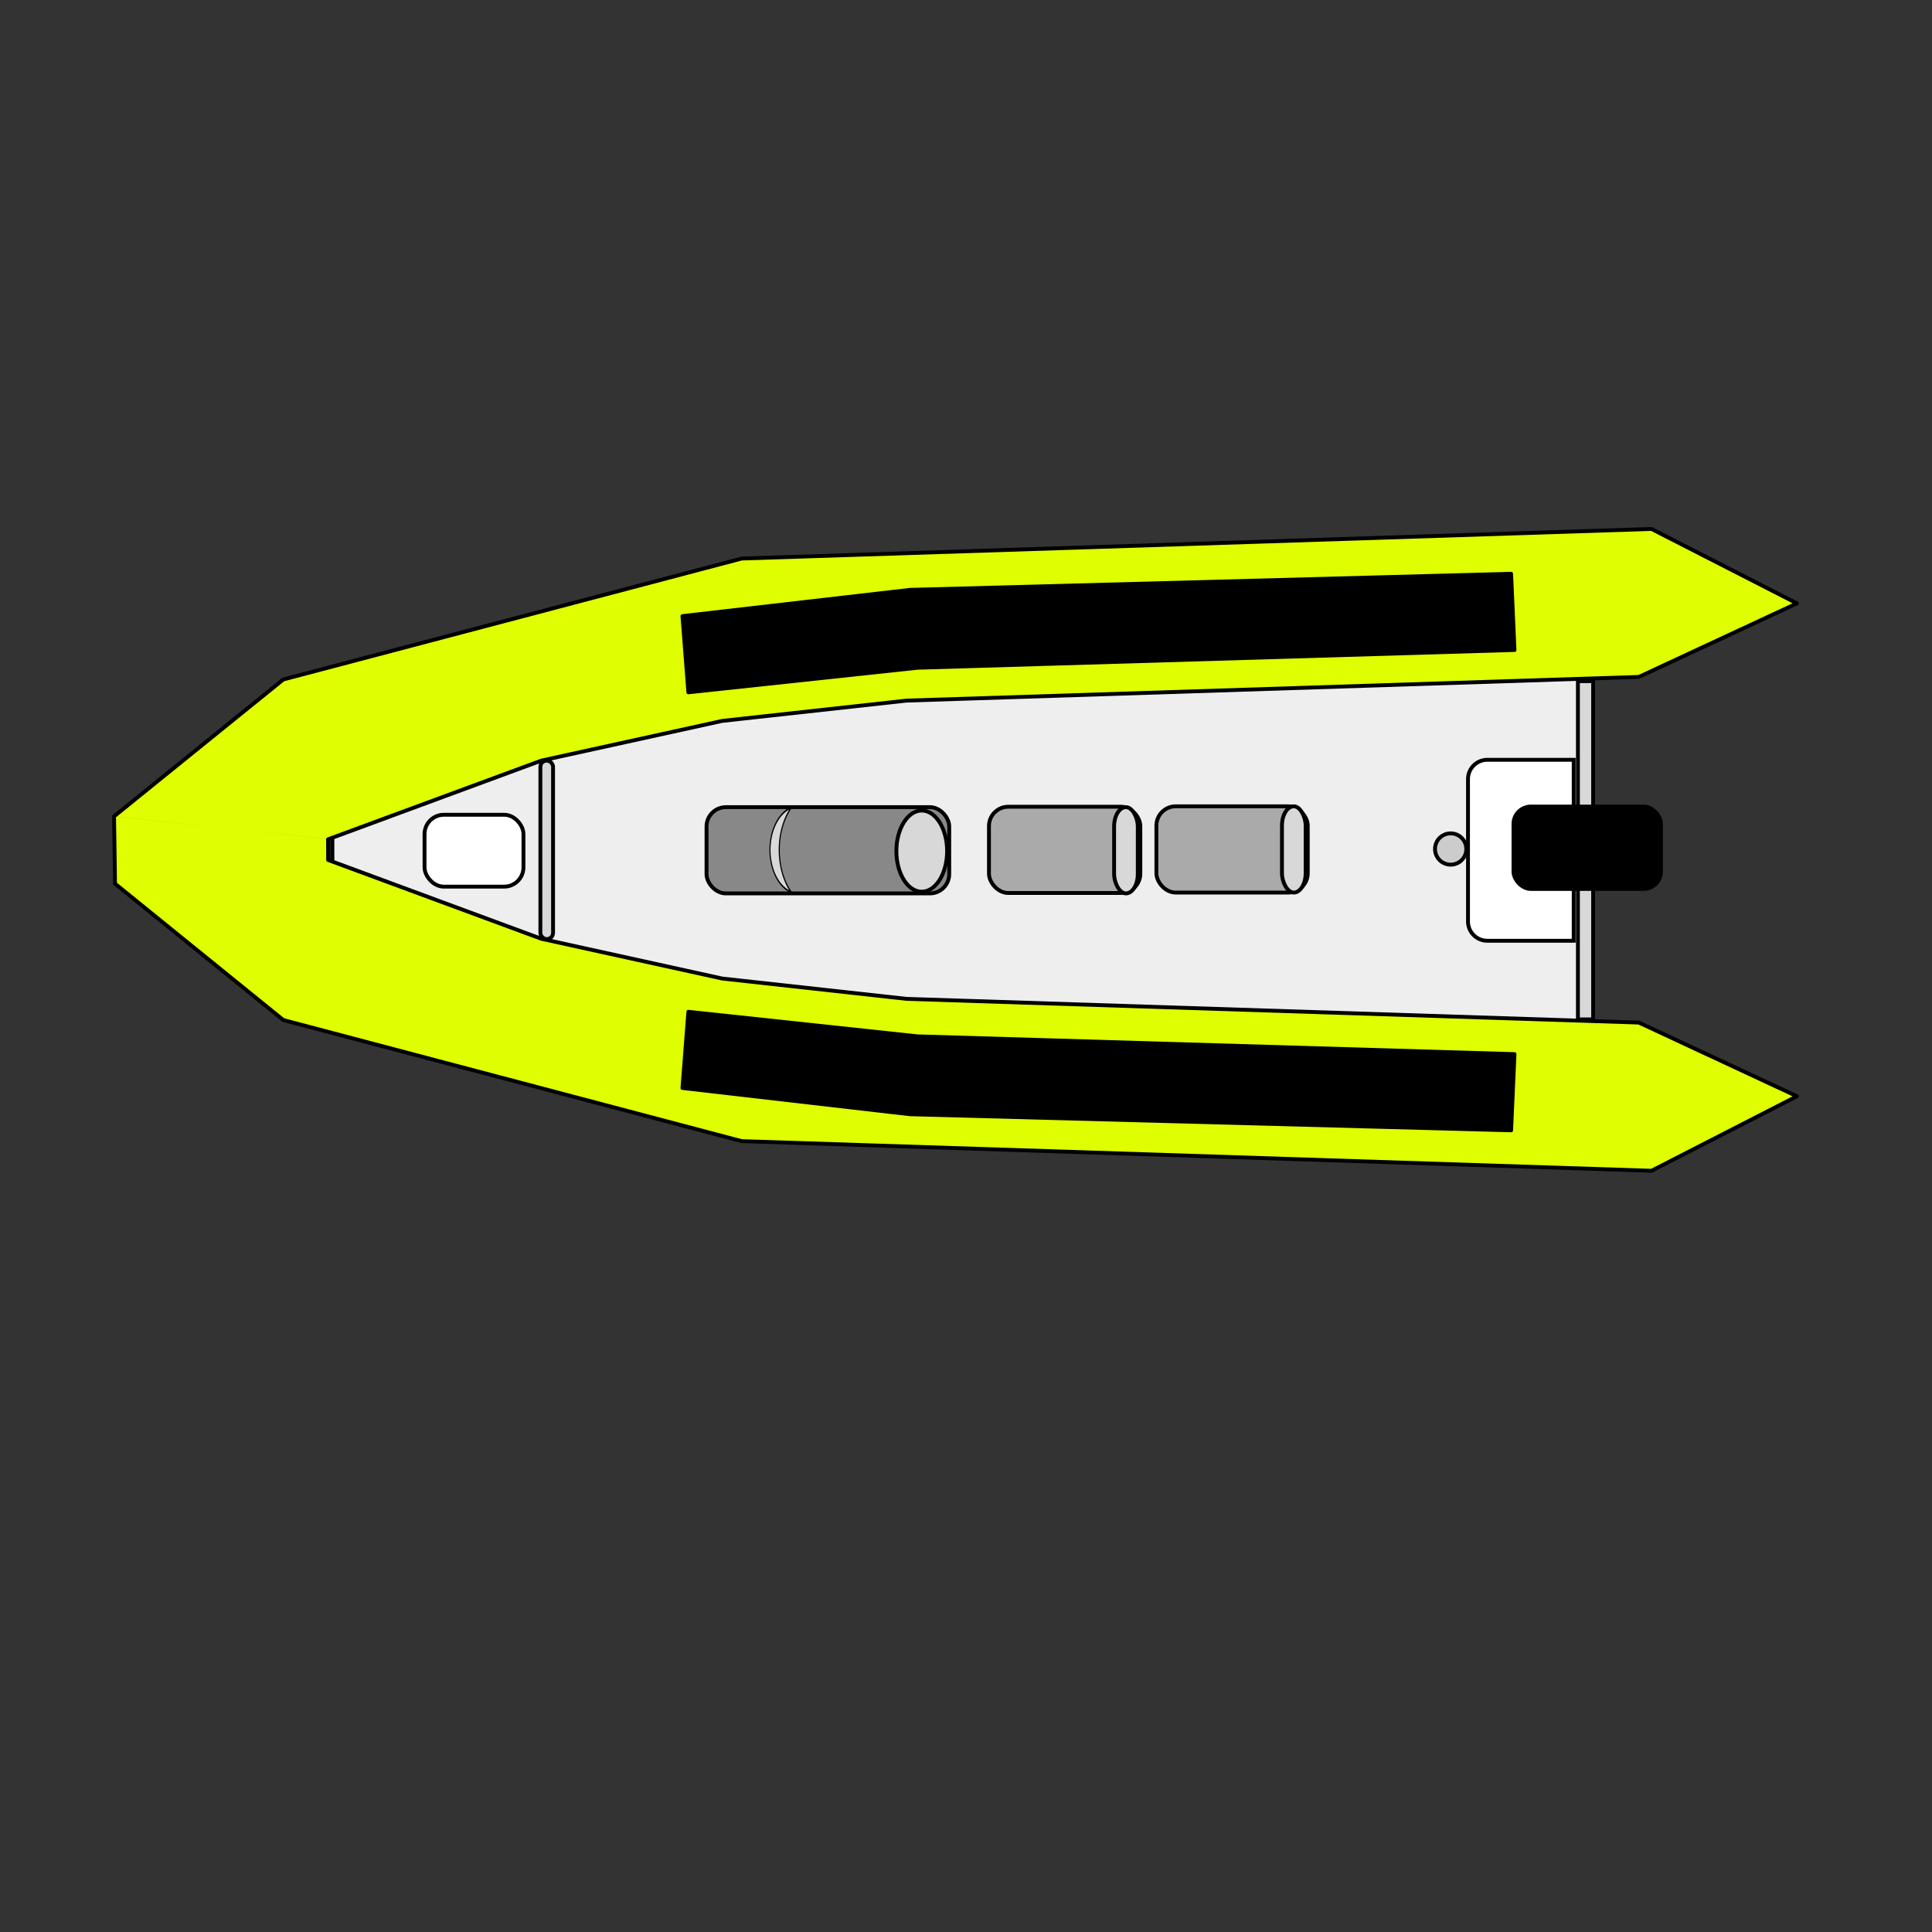 <?xml version="1.0" encoding="utf-8"?>
<svg viewBox="0 0 500 500" xmlns="http://www.w3.org/2000/svg">
  <rect x="0" y="0" width="500" height="500" fill="#333333" stroke="none"/>
  <rect x="86.025" y="174.948" width="322.756" height="89.472" style="stroke: rgb(0, 0, 0); fill: rgb(238, 238, 238);" transform="matrix(1, 0, 0, 1, -2.842170943040401e-14, 0)">
    <title>Floor</title>
  </rect>
  <path style="stroke: rgb(0, 0, 0); stroke-linecap: round; stroke-linejoin: round; fill: rgb(223, 255, 0);" d="M 29.522 211.268 L 73.322 175.846 L 191.933 144.552 L 427.405 136.893 L 465.045 156.151 L 424.123 175.19 L 234.607 181.317 L 186.9 186.57 L 140.068 196.855 L 84.92 217.207 M 29.517 211.251 L 29.773 228.7 L 73.322 263.983 L 191.933 295.322 L 427.405 302.992 L 465.045 283.706 L 424.123 264.64 L 234.607 258.505 L 186.9 253.244 L 140.068 242.945 L 84.92 222.564 L 84.899 217.218" transform="matrix(1, 0, 0, 1, -2.842170943040401e-14, 0)">
    <title>Hull</title>
  </path>
  <path style="stroke: rgb(0, 0, 0); paint-order: stroke; stroke-linejoin: round;" d="M 176.614 159.448 L 235.482 152.655 L 391.078 148.491 L 391.953 168.215 L 237.452 172.817 L 178.146 179.172 L 176.614 159.448 Z" transform="matrix(1, 0, 0, 1, -2.842170943040401e-14, 0)">
    <title>HullPathcStarboard</title>
  </path>
  <path style="stroke: rgb(0, 0, 0); paint-order: stroke; stroke-linejoin: round; transform-origin: 284.502px 277.627px;" d="M 176.614 281.573 L 235.482 288.366 L 391.078 292.53 L 391.953 272.806 L 237.452 268.204 L 178.146 261.849 L 176.614 281.573 Z">
    <title>HullPathPort</title>
  </path>
  <rect style="stroke: rgb(0, 0, 0); stroke-linejoin: round; fill: rgb(255, 255, 255);" x="109.868" y="210.861" width="25.604" height="18.601" rx="5" ry="5" transform="matrix(1, 0, 0, 1, -2.842170943040401e-14, 0)">
    <title>BulkheadPortal</title>
  </rect>
  <rect style="stroke: rgb(0, 0, 0); stroke-linejoin: round; fill: rgb(170, 170, 170);" x="255.944" y="208.781" width="39.172" height="22.321" rx="5" ry="5" transform="matrix(1, 0, 0, 1, -2.842170943040401e-14, 0)">
    <title>SeatSkipper</title>
  </rect>
  <rect style="stroke: rgb(0, 0, 0); stroke-linejoin: round; fill: rgb(170, 170, 170); transform-origin: 347.091px 214.362px;" x="299.275" y="208.672" width="39.172" height="22.321" rx="5" ry="5">
    <title>SeatCrew</title>
  </rect>
  <rect style="stroke: rgb(0, 0, 0); stroke-linejoin: round; fill: rgb(136, 136, 136); transform-origin: 259.517px 214.582px;" x="182.851" y="208.892" width="62.807" height="22.321" rx="5" ry="5">
    <title>SteeringConsole</title>
  </rect>
  <ellipse style="fill: rgb(216, 216, 216); stroke: rgb(0, 0, 0);" cx="238.546" cy="220.271" rx="6.565" ry="10.504" transform="matrix(1, 0, 0, 1, -2.842170943040401e-14, 0)">
    <title>SteeringWheel</title>
  </ellipse>
  <ellipse style="stroke: rgb(0, 0, 0); fill: rgb(204, 204, 204);" cx="375.43" cy="219.724" rx="4.049" ry="4.049" transform="matrix(1, 0, 0, 1, -2.842170943040401e-14, 0)">
    <title>TowingPollard</title>
  </ellipse>
  <path style="stroke: rgb(0, 0, 0); fill: rgb(255, 255, 255);" d="M 384.917 196.636 H 407.272 V 243.468 H 384.917 A 5 5 0 0 1 379.917 238.468 V 201.636 A 5 5 0 0 1 384.917 196.636 Z" transform="matrix(1, 0, 0, 1, -2.842170943040401e-14, 0)">
    <title>MotorBucket</title>
  </path>
  <rect x="408.366" y="176.284" width="3.939" height="87.536" style="fill: rgb(216, 216, 216); stroke: rgb(0, 0, 0);" transform="matrix(1, 0, 0, 1, -2.842170943040401e-14, 0)">
    <title>Transom</title>
  </rect>
  <rect style="fill: rgb(216, 216, 216); stroke: rgb(0, 0, 0);" x="139.849" y="196.855" width="3.283" height="46.175" rx="1.6" ry="1.6" transform="matrix(1, 0, 0, 1, -2.842170943040401e-14, 0)">
    <title>Bulkhead</title>
  </rect>
  <rect style="stroke-linejoin: round; stroke: rgba(0, 0, 0, 0); paint-order: fill; transform-origin: 439.003px 213.925px;" x="391.187" y="208.235" width="39.172" height="22.321" rx="5" ry="5">
    <title>SeatCrew</title>
  </rect>
  <rect style="fill: rgb(216, 216, 216); stroke: rgb(0, 0, 0); stroke-linejoin: round;" x="288.332" y="208.891" width="6.127" height="22.321" rx="5" ry="5" transform="matrix(1, 0, 0, 1, -2.842170943040401e-14, 0)">
    <title>SeatSkipper</title>
  </rect>
  <rect style="fill: rgb(216, 216, 216); stroke: rgb(0, 0, 0); stroke-linejoin: round;" x="331.772" y="208.672" width="6.127" height="22.321" rx="5" ry="5" transform="matrix(1, 0, 0, 1, -2.842170943040401e-14, 0)">
    <title>SeatSkipper</title>
  </rect>
  <path style="fill: rgb(216, 216, 216); stroke: rgb(0, 0, 0);" transform="matrix(-0.288, 0, 0, 0.436, 310.439, -18.97)" d="M 366.948 522.946 A 26 26 0 0 1 366.948 573.054 A 34.612 34.612 0 0 0 366.948 522.946 Z">
    <title>Windscreen</title>
  </path>
</svg>
